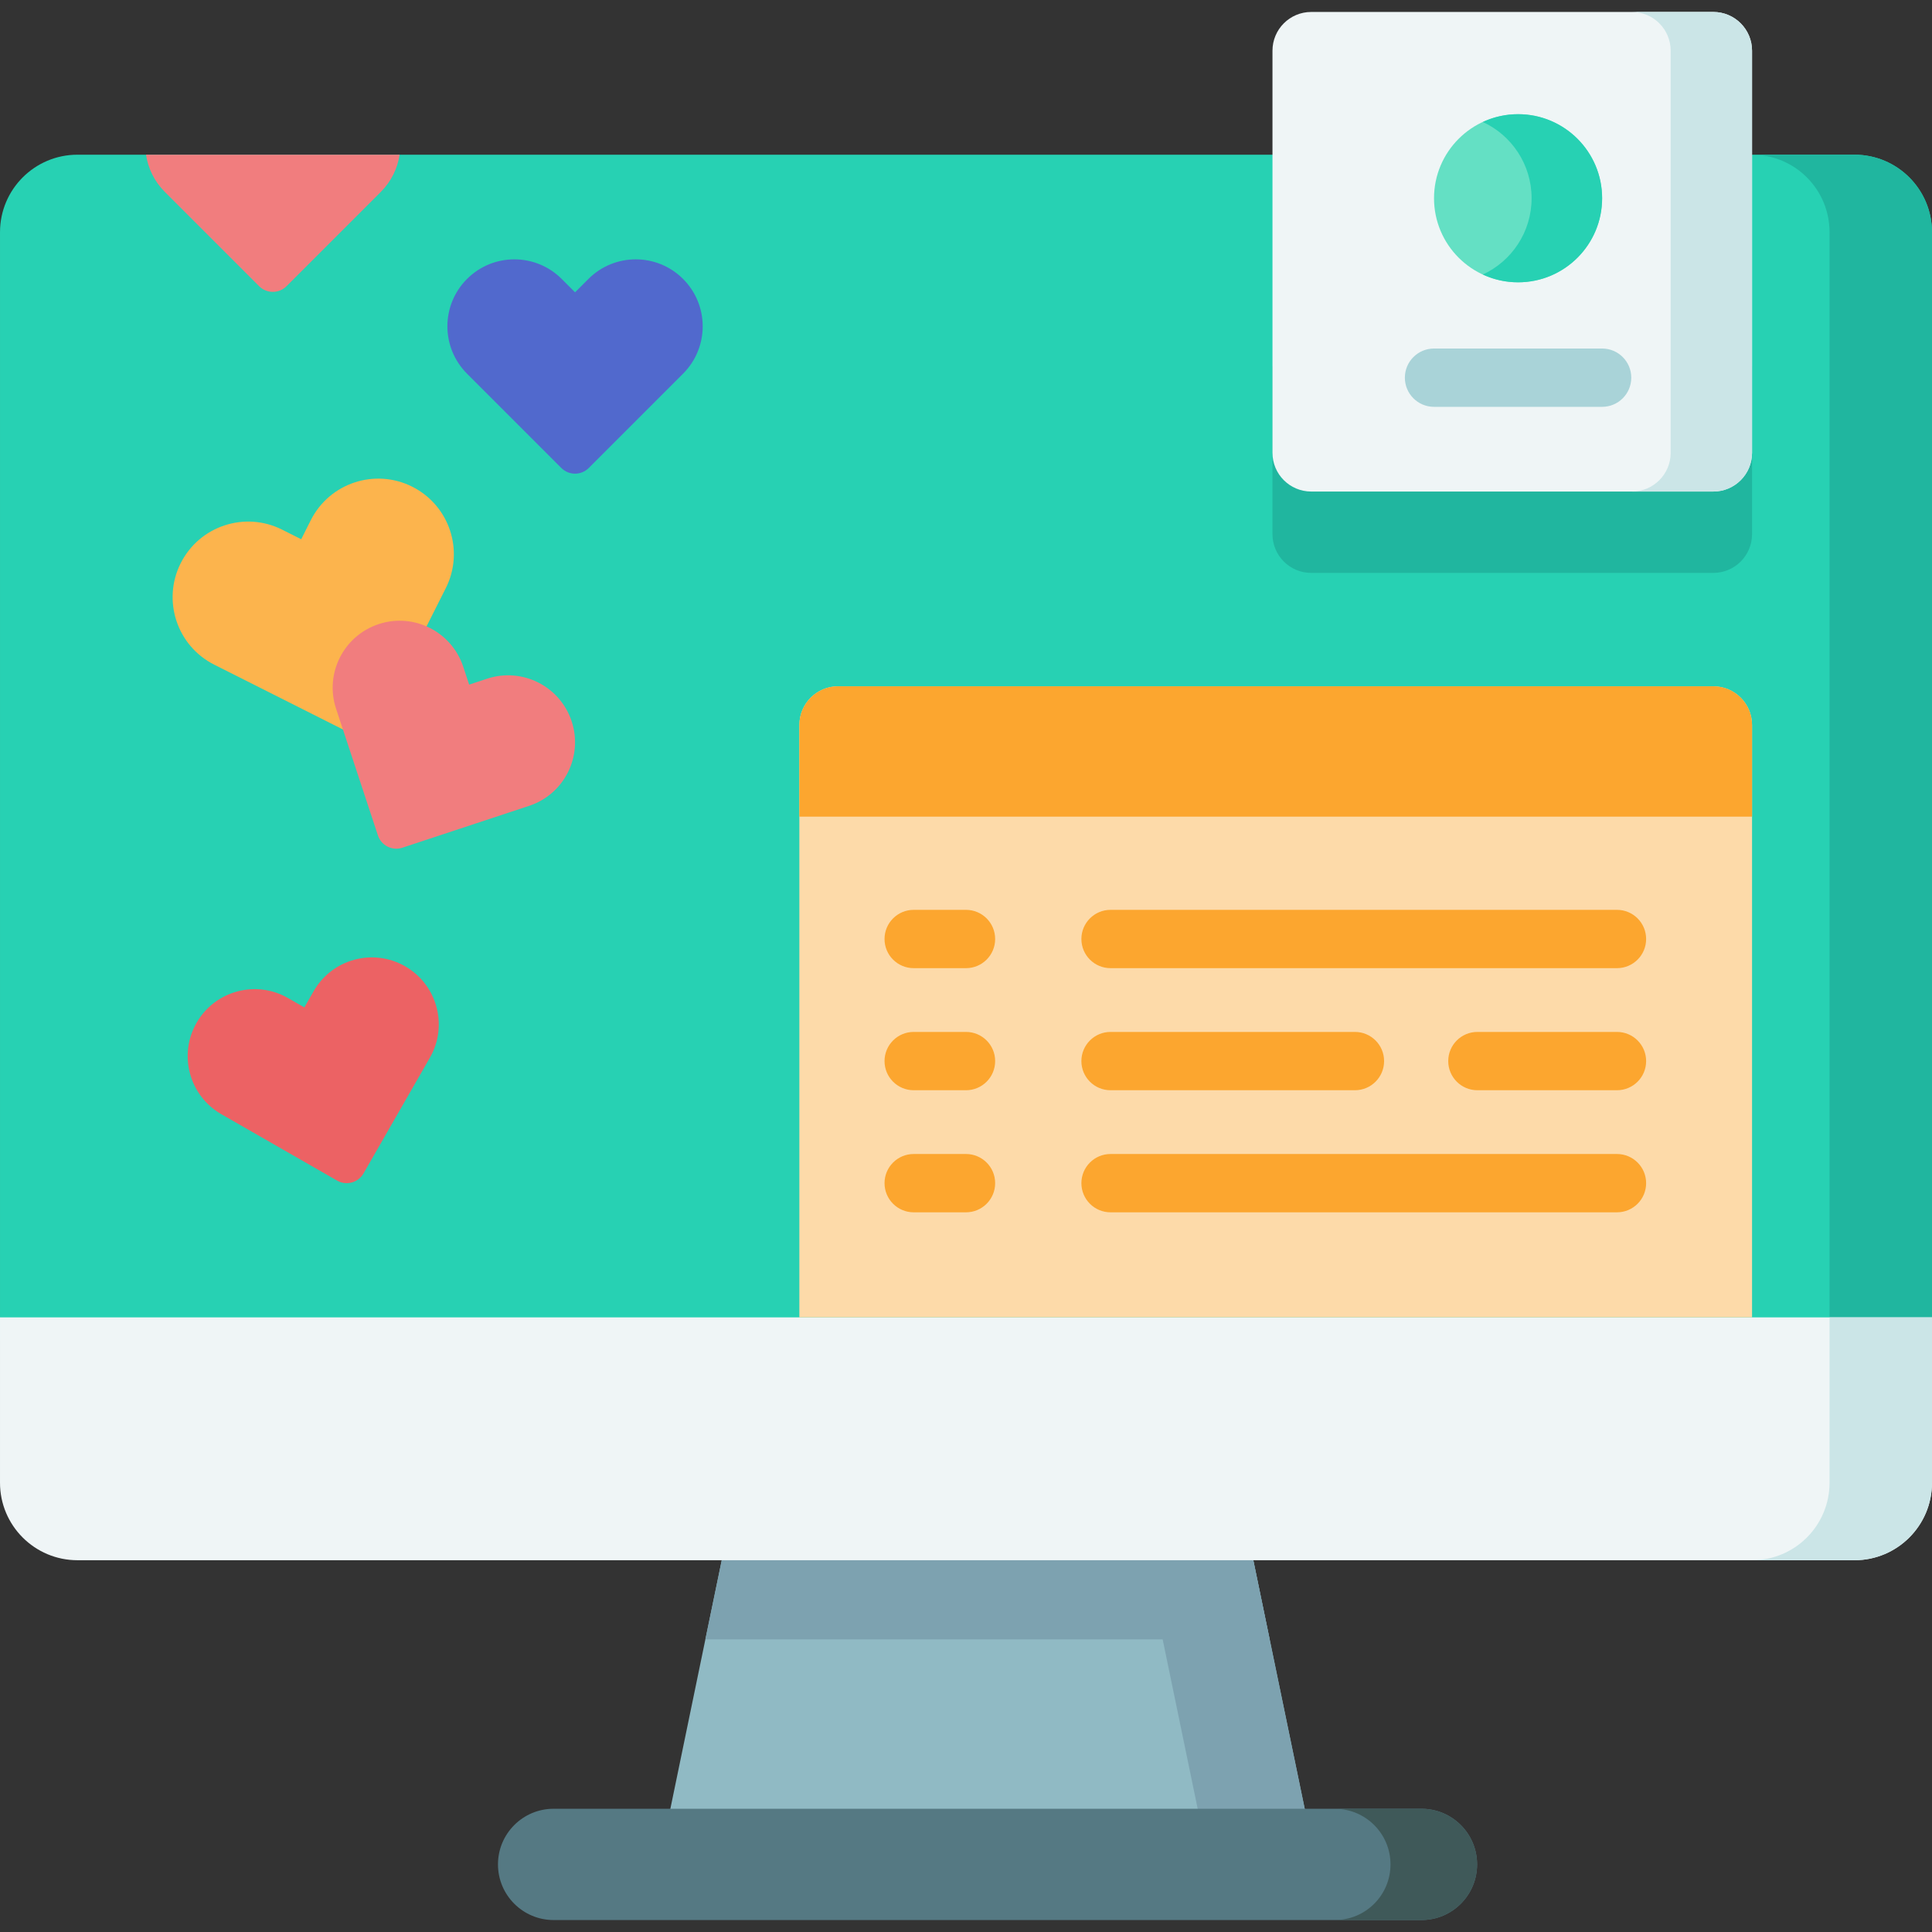 <svg id="Layer_1" enable-background="new 0 0 512 512" height="512" viewBox="0 0 512 512" width="512" xmlns="http://www.w3.org/2000/svg"><rect x="0" y="0" width="512" height="512" fill="#333333" stroke="none"/><path id="XMLID_832_" d="m348.306 491.631h-173.193l11.819-57.177 6.88-33.271h135.784l6.88 33.271z" fill="#90bac4"/><path id="XMLID_833_" d="m336.476 434.454h-149.544l6.88-33.271h135.784z" fill="#7da2b0"/><path id="XMLID_834_" d="m348.309 491.627h-28.368l-18.704-90.442h28.358z" fill="#7da2b0"/><path id="XMLID_835_" d="m511.998 355.241v-293.707c0-11.343-9.195-20.538-20.537-20.538h-470.922c-11.343 0-20.538 9.195-20.538 20.538v293.707z" fill="#27d1b3"/><path id="XMLID_836_" d="m484.849 61.534v293.707h27.151v-293.707c0-11.347-9.201-20.537-20.537-20.537h-27.151c11.347-.001 20.537 9.19 20.537 20.537z" fill="#20b69f"/><path id="XMLID_837_" d="m512 349.11v43.827c0 11.347-9.201 20.538-20.538 20.538h-470.924c-11.337 0-20.538-9.19-20.538-20.537v-43.828z" fill="#eff5f6"/><path id="XMLID_838_" d="m512 349.11v43.827c0 11.347-9.201 20.538-20.538 20.538h-27.151c11.347 0 20.538-9.191 20.538-20.538v-43.827z" fill="#cbe5e7"/><path id="XMLID_1186_" d="m464.312 349.11h-252.475v-156.969c0-5.671 4.597-10.269 10.269-10.269h231.937c5.671 0 10.269 4.597 10.269 10.269z" fill="#fddaa9"/><path id="XMLID_839_" d="m464.312 216.417v-24.276c0-5.671-4.598-10.269-10.269-10.269h-231.937c-5.671 0-10.269 4.598-10.269 10.269v24.276z" fill="#fca62f"/><path id="XMLID_1184_" d="m376.702 508.831h-229.988c-8.144 0-14.746-6.602-14.746-14.746 0-8.144 6.602-14.746 14.746-14.746h229.988c8.144 0 14.746 6.602 14.746 14.746-.001 8.144-6.603 14.746-14.746 14.746z" fill="#557983"/><path id="XMLID_840_" d="m391.448 494.089c0 4.069-1.648 7.757-4.316 10.425s-6.356 4.316-10.425 4.316h-22.952c4.069 0 7.757-1.648 10.425-4.316s4.316-6.356 4.316-10.425c0-8.138-6.593-14.742-14.742-14.742h22.952c8.139 0 14.742 6.603 14.742 14.742z" fill="#3f5959"/><path id="XMLID_841_" d="m337.219 97.128v44.429c0 5.671 4.597 10.269 10.269 10.269h106.555c5.671 0 10.269-4.598 10.269-10.269v-44.429z" fill="#20b69f"/><path id="XMLID_1180_" d="m454.043 130.262h-106.555c-5.671 0-10.269-4.597-10.269-10.269v-106.555c0-5.671 4.597-10.269 10.269-10.269h106.555c5.671 0 10.269 4.597 10.269 10.269v106.555c0 5.672-4.598 10.269-10.269 10.269z" fill="#eff5f6"/><path id="XMLID_842_" d="m464.312 13.438v106.559c0 5.668-4.6 10.269-10.269 10.269h-21.564c5.668 0 10.269-4.6 10.269-10.269v-106.559c0-5.668-4.6-10.269-10.269-10.269h21.564c5.669 0 10.269 4.601 10.269 10.269z" fill="#cbe5e7"/><circle id="XMLID_1178_" cx="402.306" cy="52.538" fill="#64e0c4" r="22.274"/><path id="XMLID_845_" d="m424.579 52.533c0 12.302-9.971 22.283-22.273 22.283-3.337 0-6.5-.739-9.345-2.064 7.63-3.522 12.928-11.255 12.928-20.219 0-8.954-5.299-16.687-12.928-20.209 2.844-1.325 6.007-2.064 9.345-2.064 12.302 0 22.273 9.982 22.273 22.273z" fill="#27d1b3"/><path id="XMLID_846_" d="m424.578 107.816h-44.547c-4.268 0-7.726-3.459-7.726-7.726s3.459-7.726 7.726-7.726h44.547c4.268 0 7.726 3.459 7.726 7.726.001 4.267-3.458 7.726-7.726 7.726z" fill="#a9d3d8"/><path id="XMLID_1173_" d="m107.365 256.076c-8.501-4.876-19.346-1.938-24.222 6.563l-2.489 4.338-4.338-2.489c-8.501-4.876-19.346-1.938-24.222 6.563-4.876 8.501-1.938 19.346 6.563 24.222l30.67 17.593c2.46 1.411 5.597.561 7.008-1.899l17.593-30.67c4.876-8.5 1.938-19.344-6.563-24.221z" fill="#ec6264"/><path id="XMLID_1171_" d="m181.026 73.927c-6.93-6.93-18.166-6.93-25.095 0l-3.537 3.537-3.537-3.537c-6.93-6.93-18.166-6.93-25.095 0-6.93 6.93-6.93 18.166 0 25.095l25.002 25.002c2.005 2.005 5.256 2.005 7.261 0l25.001-25.002c6.93-6.93 6.93-18.165 0-25.095z" fill="#5169cd"/><path id="XMLID_850_" d="m38.694 40.997c.553 3.603 2.197 7.071 4.972 9.846l25.002 25.002c2.005 2.005 5.256 2.005 7.261 0l25.001-25.002c2.775-2.775 4.419-6.243 4.972-9.846z" fill="#f17d7e"/><path id="XMLID_1167_" d="m109.252 128.983c-9.879-4.973-21.919-.997-26.893 8.882l-2.538 5.041-5.042-2.538c-9.879-4.973-21.919-.997-26.892 8.882-4.973 9.879-.997 21.919 8.882 26.893l35.641 17.943c2.858 1.439 6.342.288 7.781-2.57l17.943-35.641c4.974-9.879.997-21.919-8.882-26.892z" fill="#fcb44d"/><path id="XMLID_1165_" d="m151.494 191.149c-3.074-9.306-13.109-14.358-22.415-11.285l-4.749 1.569-1.569-4.749c-3.074-9.306-13.109-14.358-22.415-11.285-9.306 3.074-14.358 13.109-11.285 22.415l11.089 33.574c.889 2.693 3.793 4.154 6.486 3.265l33.574-11.089c9.305-3.073 14.357-13.109 11.284-22.415z" fill="#f17d7e"/><g fill="#fca62f"><path id="XMLID_854_" d="m256 256.572h-13.863c-4.268 0-7.726-3.459-7.726-7.726s3.459-7.726 7.726-7.726h13.863c4.268 0 7.726 3.459 7.726 7.726s-3.458 7.726-7.726 7.726z"/><path id="XMLID_855_" d="m256 288.924h-13.863c-4.268 0-7.726-3.459-7.726-7.726s3.459-7.726 7.726-7.726h13.863c4.268 0 7.726 3.459 7.726 7.726s-3.458 7.726-7.726 7.726z"/><path id="XMLID_856_" d="m256 321.275h-13.863c-4.268 0-7.726-3.459-7.726-7.726s3.459-7.726 7.726-7.726h13.863c4.268 0 7.726 3.459 7.726 7.726 0 4.266-3.458 7.726-7.726 7.726z"/><path id="XMLID_858_" d="m428.515 256.572h-134.209c-4.268 0-7.726-3.459-7.726-7.726s3.459-7.726 7.726-7.726h134.209c4.268 0 7.726 3.459 7.726 7.726s-3.458 7.726-7.726 7.726z"/><path id="XMLID_859_" d="m428.515 288.924h-36.991c-4.268 0-7.726-3.459-7.726-7.726s3.459-7.726 7.726-7.726h36.991c4.268 0 7.726 3.459 7.726 7.726s-3.458 7.726-7.726 7.726z"/><path id="XMLID_860_" d="m359.074 288.924h-64.769c-4.268 0-7.726-3.459-7.726-7.726s3.459-7.726 7.726-7.726h64.769c4.268 0 7.726 3.459 7.726 7.726s-3.458 7.726-7.726 7.726z"/><path id="XMLID_861_" d="m428.515 321.275h-134.209c-4.268 0-7.726-3.459-7.726-7.726s3.459-7.726 7.726-7.726h134.209c4.268 0 7.726 3.459 7.726 7.726 0 4.266-3.458 7.726-7.726 7.726z"/></g></svg>